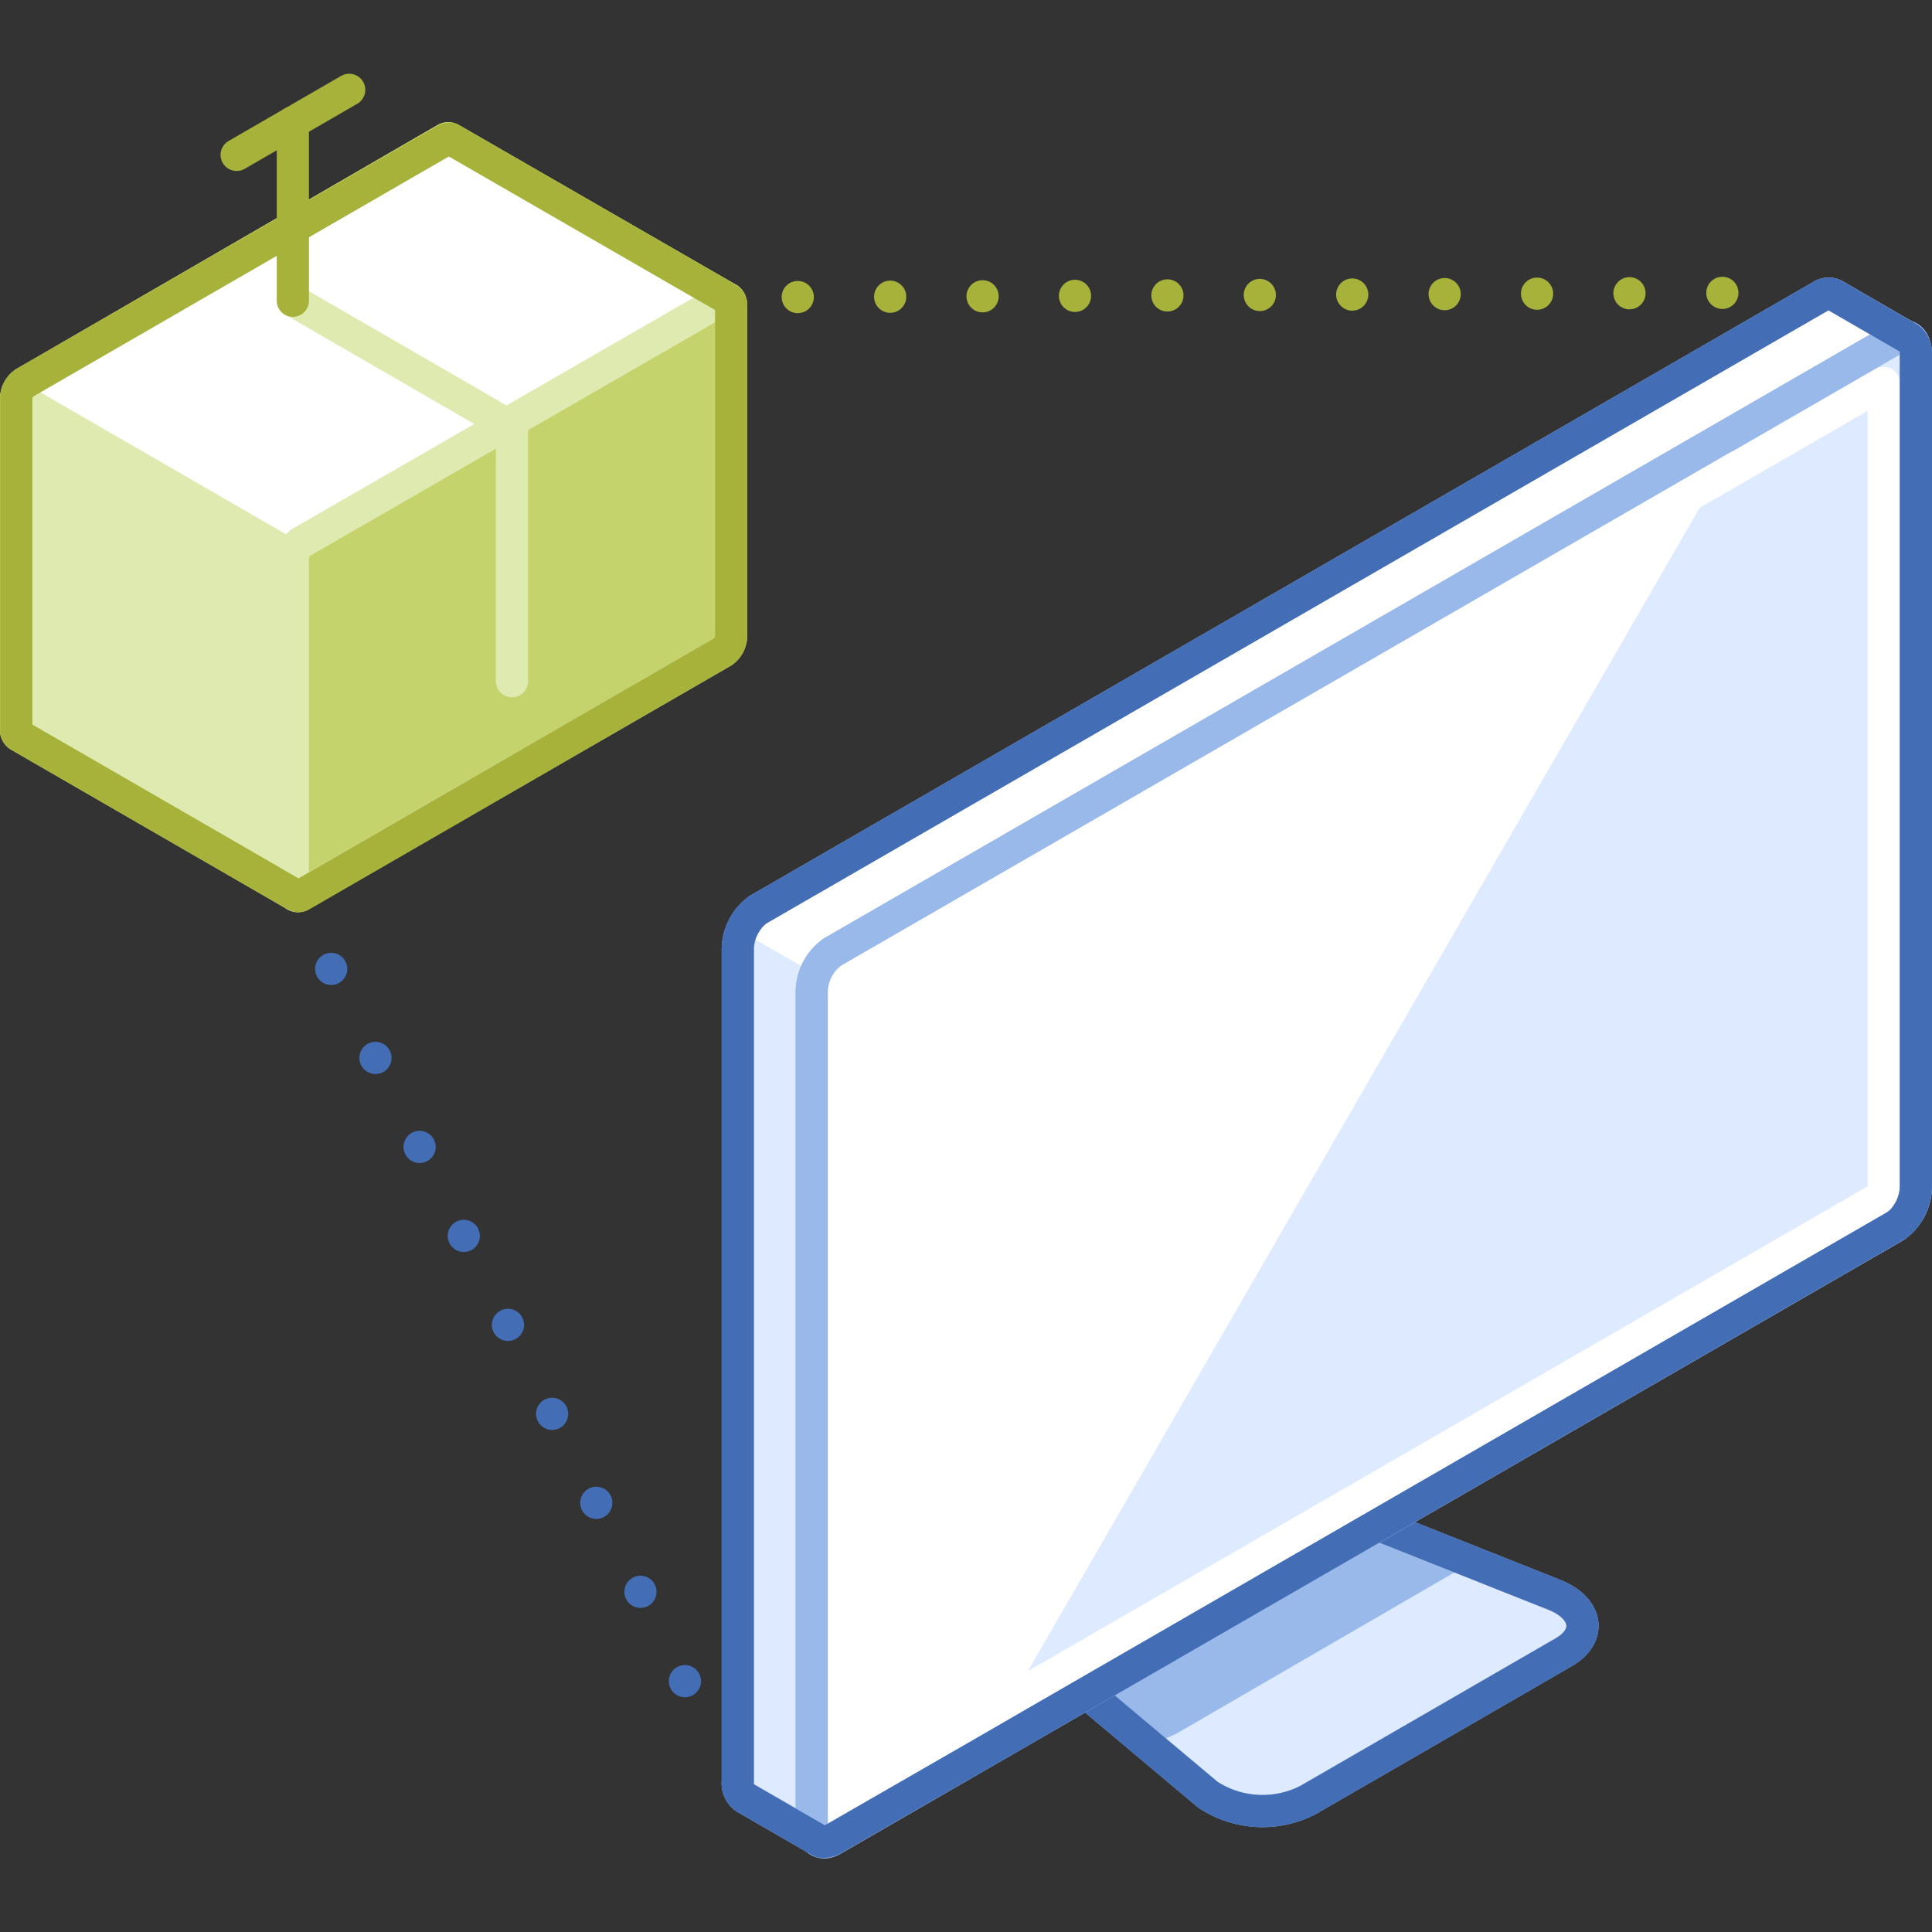 <svg xmlns="http://www.w3.org/2000/svg" viewBox="0 0 120 120"><rect x="0" y="0" width="120" height="120" fill="#333333" stroke="none"/><defs><style>.cls-1,.cls-10,.cls-11,.cls-13,.cls-14,.cls-2,.cls-3,.cls-4,.cls-9{fill:none;}.cls-1,.cls-2{stroke:#436db5;}.cls-1,.cls-10,.cls-11,.cls-12,.cls-13,.cls-2,.cls-3,.cls-4,.cls-5,.cls-7,.cls-9{stroke-linecap:round;stroke-linejoin:round;stroke-width:2px;}.cls-2{stroke-dasharray:0 6.17;}.cls-3,.cls-4{stroke:#a7b23b;}.cls-4{stroke-dasharray:0 5.74;}.cls-5{fill:#deeaff;}.cls-10,.cls-5{stroke:#98b9ea;}.cls-6{fill:#98b9ea;}.cls-7{fill:#dfeab0;}.cls-7,.cls-9{stroke:#c4d36c;}.cls-8{fill:#fff;}.cls-11{stroke:#fff;}.cls-12{fill:#c4d36c;}.cls-12,.cls-13{stroke:#dfeab0;}</style></defs><title>broadcast-and-cable</title><g id="Layer_2" data-name="Layer 2"><g id="Industries"><line class="cls-1" x1="20.57" y1="60.18" x2="20.57" y2="60.18"/><line class="cls-2" x1="23.32" y1="65.71" x2="41.16" y2="101.65"/><line class="cls-1" x1="42.54" y1="104.42" x2="42.54" y2="104.42"/><line class="cls-3" x1="49.55" y1="18.45" x2="49.55" y2="18.45"/><line class="cls-4" x1="55.29" y1="18.43" x2="104.11" y2="18.2"/><line class="cls-3" x1="106.98" y1="18.19" x2="106.98" y2="18.19"/><path class="cls-5" d="M97.1,102.64,81.25,111.8a6.17,6.17,0,0,1-6.23-.33l-9-7.56L83.44,93.85l13.09,5.2C98.62,99.88,98.9,101.61,97.1,102.64Z"/><path class="cls-6" d="M83.44,93.85,66,103.91l5.24,4.39a6.26,6.26,0,0,0,2-.72L91.48,97Z"/><path class="cls-1" d="M97.1,102.64,81.25,111.8a6.17,6.17,0,0,1-6.23-.33l-9-7.56L83.44,93.85l13.09,5.2C98.62,99.88,98.9,101.61,97.1,102.64Z"/><path class="cls-7" d="M28,8.63h0a.34.34,0,0,0-.32,0L1.51,23.79a1.21,1.21,0,0,0-.51,1V45.29a.42.42,0,0,0,.18.4h0l17.19,9.93L45.23,18.56Z"/><path class="cls-8" d="M28,8.64a.34.34,0,0,0-.32,0L1.51,23.79h0L29.66,40.06l15.57-21.5L28,8.63Z"/><path class="cls-9" d="M28,8.63h0a.34.34,0,0,0-.32,0L1.51,23.79a1.21,1.21,0,0,0-.51,1V45.29a.42.42,0,0,0,.18.4h0l17.19,9.93L45.23,18.56Z"/><path class="cls-5" d="M118.56,21l-4.62-2.67h0a.81.81,0,0,0-.83.06l-66,38.1a3.08,3.08,0,0,0-1.28,2.46v51.71a1.1,1.1,0,0,0,.45,1h0l4.62,2.67,6.65-10L112,72.89a3.08,3.08,0,0,0,1.29-2.45V27.12Z"/><path class="cls-8" d="M91.7,84.19l21.63-37.45V27.12L118.56,21l-4.62-2.67h0a.81.81,0,0,0-.83.06l-66,38.1A2.85,2.85,0,0,0,46,57.83Z"/><path class="cls-10" d="M118.56,21l-4.62-2.67h0a.81.81,0,0,0-.83.06l-66,38.1a3.08,3.08,0,0,0-1.28,2.46v51.71a1.1,1.1,0,0,0,.45,1h0l4.62,2.67,6.65-10L112,72.89a3.08,3.08,0,0,0,1.29-2.45V27.12Z"/><path class="cls-5" d="M117.71,76.17l-66,38.1c-.71.41-1.29,0-1.29-1V61.58a3.08,3.08,0,0,1,1.29-2.45l66-38.1c.71-.41,1.29,0,1.29,1V73.71A3.08,3.08,0,0,1,117.71,76.17Z"/><path class="cls-11" d="M52.46,61.58a1.27,1.27,0,0,1,.32-.73L117,23.79V73.71a1.21,1.21,0,0,1-.32.74l-64.2,37.06Z"/><path class="cls-8" d="M51.73,59.13a3.08,3.08,0,0,0-1.29,2.45V113.3c0,.94.58,1.38,1.29,1L60.84,109,108.6,26.29Z"/><path class="cls-10" d="M117.71,76.17l-66,38.1c-.71.41-1.29,0-1.29-1V61.58a3.08,3.08,0,0,1,1.29-2.45l66-38.1c.71-.41,1.29,0,1.29,1V73.71A3.08,3.08,0,0,1,117.71,76.17Z"/><path class="cls-1" d="M118.55,21h0l-4.62-2.67h0a.81.81,0,0,0-.83.06l-66,38.1h0a2,2,0,0,0-.29.22l-.09.09-.19.2-.08.11a2.13,2.13,0,0,0-.16.25l-.07.11c-.07.13-.13.26-.19.39h0a3.24,3.24,0,0,0-.21,1.09v51.71a1.1,1.1,0,0,0,.45,1h0l4.62,2.67h0l.12.06a.78.78,0,0,0,.22,0,1.05,1.05,0,0,0,.5-.15L60.84,109h0l56.87-32.84a2.12,2.12,0,0,0,.72-.71,3.17,3.17,0,0,0,.57-1.75h0V22A1.12,1.12,0,0,0,118.55,21Z"/><path class="cls-12" d="M44.9,40.48,18.7,55.6c-.28.16-.51,0-.51-.38V34.69a1.23,1.23,0,0,1,.51-1L44.9,18.59c.28-.16.51,0,.51.38V39.5A1.23,1.23,0,0,1,44.9,40.48Z"/><path class="cls-13" d="M31.8,42.31V26.83a.42.42,0,0,0-.18-.4h0L18.22,18.68h0"/><path class="cls-3" d="M45.23,18.57h0L28,8.63h0a.4.4,0,0,0-.15,0,.41.41,0,0,0-.17.05L1.51,23.79h0a1.21,1.21,0,0,0-.5,1V45.29a.42.42,0,0,0,.18.4h0l17.19,9.93h0a.31.31,0,0,0,.32,0L44.9,40.48a1.23,1.23,0,0,0,.51-1V19A.43.43,0,0,0,45.23,18.57Z"/><line class="cls-3" x1="18.19" y1="18.68" x2="18.19" y2="7.6"/><line class="cls-3" x1="14.7" y1="9.62" x2="21.69" y2="5.58"/><rect class="cls-14" width="120" height="120"/><rect class="cls-14" width="120" height="120"/></g></g></svg>